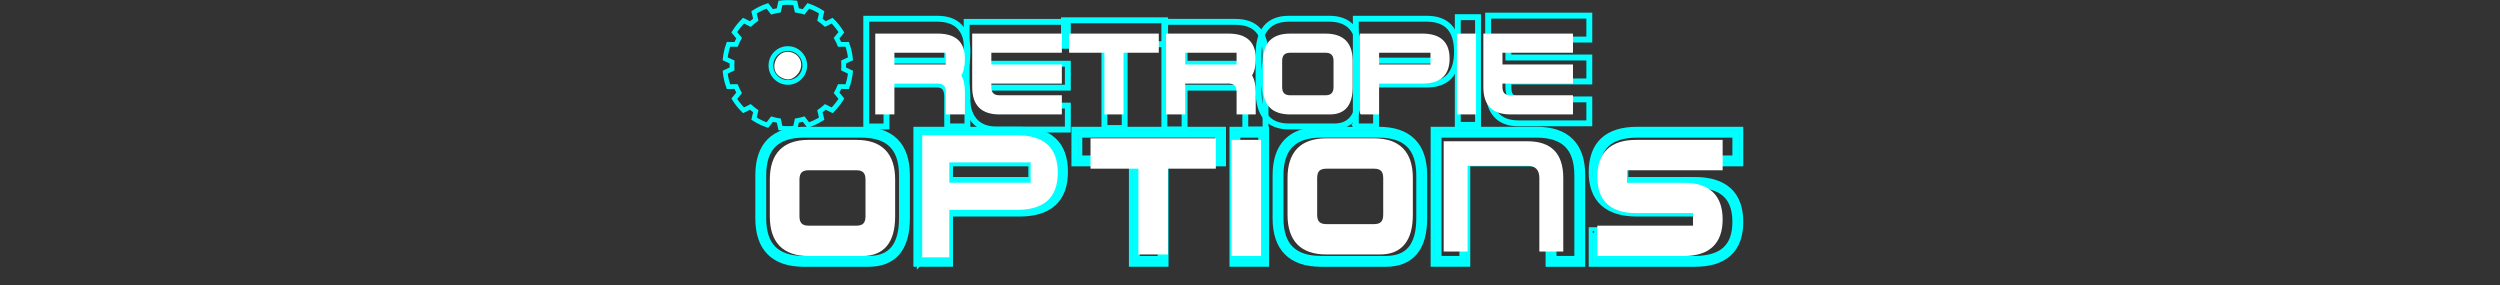 <?xml version="1.0" encoding="UTF-8" standalone="no"?>
<svg
   xmlns:dc="http://purl.org/dc/elements/1.1/"
   xmlns:cc="http://creativecommons.org/ns#"
   xmlns:rdf="http://www.w3.org/1999/02/22-rdf-syntax-ns#"
   xmlns:svg="http://www.w3.org/2000/svg"
   xmlns="http://www.w3.org/2000/svg"
   xmlns:sodipodi="http://sodipodi.sourceforge.net/DTD/sodipodi-0.dtd"
   xmlns:inkscape="http://www.inkscape.org/namespaces/inkscape"
   id="Calque_2"
   data-name="Calque 2"
   viewBox="0 0 1000 114"
   version="1.1"
   sodipodi:docname="logo.svg"
   inkscape:version="0.92.4 (5da689c313, 2019-01-14)">
  <rect x="0" y="0" width="1000" height="114" fill="#333333" stroke="none"/>
  <defs
     id="defs131" />
  <sodipodi:namedview
     pagecolor="#000000"
     bordercolor="#666666"
     borderopacity="1"
     objecttolerance="10"
     gridtolerance="10"
     guidetolerance="10"
     inkscape:pageopacity="0.40392157"
     inkscape:pageshadow="2"
     inkscape:window-width="1920"
     inkscape:window-height="1017"
     id="namedview129"
     showgrid="false"
     inkscape:zoom="1.6065466"
     inkscape:cx="339.30979"
     inkscape:cy="57"
     inkscape:window-x="-8"
     inkscape:window-y="-8"
     inkscape:window-maximized="1"
     inkscape:current-layer="Calque_2"
     inkscape:pagecheckerboard="true"
     inkscape:snap-global="false" />
  <title
     id="title2">logo</title>
  <path
     style="opacity:1;vector-effect:none;fill:#fffffe;fill-opacity:1;stroke:none;stroke-width:1.176;stroke-linecap:butt;stroke-linejoin:miter;stroke-miterlimit:4;stroke-dasharray:none;stroke-dashoffset:0;stroke-opacity:1"
     d=""
     id="path881"
     inkscape:connector-curvature="0" />
  <path
     style="opacity:1;vector-effect:none;fill:#fffffe;fill-opacity:1;stroke:none;stroke-width:1.176;stroke-linecap:butt;stroke-linejoin:miter;stroke-miterlimit:4;stroke-dasharray:none;stroke-dashoffset:0;stroke-opacity:1"
     d=""
     id="path885"
     inkscape:connector-curvature="0" />
  <path
     style="opacity:1;vector-effect:none;fill:#fffffe;fill-opacity:1;stroke:none;stroke-width:1.176;stroke-linecap:butt;stroke-linejoin:miter;stroke-miterlimit:4;stroke-dasharray:none;stroke-dashoffset:0;stroke-opacity:1"
     d=""
     id="path887"
     inkscape:connector-curvature="0" />
  <g
     id="g1123">
    <path
       d="m 354.599,33.823 v 16.756 h -8.094 V 7.494 h 28.33 c 8.095,0 12.142,4.373 12.142,13.116 0,4.15 -0.58,7.197 -1.742,9.14 1.161,2.268 1.742,5.219 1.742,8.855 v 11.967 h -8.095 V 38.607 c 0,-3.191 -1.35,-4.787 -4.047,-4.787 z m 0,-9.575 h 24.283 v -7.181 h -24.283 z"
       id="path8-2"
       inkscape:connector-curvature="0"
       style="fill:none;fill-opacity:1;stroke:#00ffff;stroke-width:2.36;stroke-miterlimit:4;stroke-dasharray:none;stroke-opacity:1" />
    <path
       d="m 427.137,51.822 h -28.329 c -8.095,0 -12.142,-4.788 -12.142,-14.361 V 8.74 h 40.471 v 9.573 h -32.375 v 7.181 h 32.375 v 9.573 h -32.375 v 2.394 c 0,3.194 1.349,4.785 4.047,4.785 h 28.329 z"
       id="path10-8"
       inkscape:connector-curvature="0"
       style="fill:none;fill-opacity:1;stroke:#00ffff;stroke-width:2.36;stroke-miterlimit:4;stroke-dasharray:none;stroke-opacity:1" />
    <g
       transform="matrix(0.686,0,0,0.685,294.401,19.828)"
       id="g68"
       style="fill:none;fill-opacity:1;stroke:#00ffff;stroke-width:2.336;stroke-miterlimit:4;stroke-dasharray:none;stroke-opacity:1">
      <g
         id="g30"
         style="fill:none;fill-opacity:1;stroke:#00ffff;stroke-width:2.336;stroke-miterlimit:4;stroke-dasharray:none;stroke-opacity:1">
        <path
           style="fill:none;fill-opacity:1;stroke:#00ffff;stroke-width:2.336;stroke-miterlimit:4;stroke-dasharray:none;stroke-opacity:1"
           inkscape:connector-curvature="0"
           id="path26"
           d="m 39.574,123.664 c -16.756,0 -25.135,-8.378 -25.135,-25.135 V 73.396 c 0,-16.756 8.378,-25.135 25.135,-25.135 h 33.513 c 16.756,0 25.135,8.378 25.135,25.135 V 98.53 c 0,16.757 -6.983,25.135 -20.946,25.135 H 39.574 Z m 0,-16.756 h 33.513 c 5.584,0 8.378,-2.793 8.378,-8.379 V 73.396 c 0,-5.585 -2.793,-8.378 -8.378,-8.378 H 39.574 c -5.586,0 -8.378,2.793 -8.378,8.378 V 98.53 c 0,5.585 2.792,8.378 8.378,8.378 z" />
        <path
           inkscape:connector-curvature="0"
           id="path28"
           d="M 77.275,125.663 H 39.574 v -1.999 -2.001 h 37.701 c 6.609,-0.024 11.115,-1.918 14.173,-5.564 v 0 c 3.064,-3.657 4.776,-9.451 4.774,-17.57 v 0 L 96.22,73.395 C 96.214,65.323 94.217,59.651 90.523,55.959 v 0 C 86.831,52.265 81.157,50.268 73.087,50.26 v 0 H 39.574 c -8.072,0.008 -13.744,2.005 -17.438,5.699 v 0 c -3.694,3.692 -5.691,9.364 -5.697,17.436 v 0 25.134 c 0.006,8.071 2.003,13.743 5.697,17.438 v 0 c 3.694,3.692 9.366,5.688 17.438,5.697 v 0 2.001 1.999 c -8.685,0.008 -15.58,-2.185 -20.265,-6.87 v 0 c -4.686,-4.686 -6.878,-11.578 -6.87,-20.265 v 0 -25.134 c -0.008,-8.685 2.185,-15.58 6.87,-20.265 v 0 c 4.685,-4.685 11.58,-6.876 20.265,-6.87 v 0 h 33.513 c 8.685,-0.006 15.58,2.185 20.265,6.87 v 0 c 4.685,4.685 6.876,11.58 6.87,20.265 v 0 25.134 c -0.004,8.637 -1.782,15.412 -5.701,20.133 v 0 c -3.902,4.705 -9.827,7.002 -17.128,7.002 v 0 c -0.039,-0.001 -0.079,-0.001 -0.118,-0.001 z M 73.087,108.908 H 39.574 v -2.001 -2.001 h 33.513 c 2.484,-0.006 3.969,-0.606 4.869,-1.509 v 0 c 0.9,-0.898 1.501,-2.383 1.509,-4.869 v 0 L 79.463,73.394 C 79.457,70.91 78.856,69.425 77.956,68.525 v 0 c -0.9,-0.902 -2.385,-1.501 -4.869,-1.509 v 0 H 39.574 c -2.486,0.008 -3.971,0.607 -4.871,1.509 v 0 c -0.9,0.9 -1.501,2.385 -1.507,4.869 v 0 25.134 c 0.006,2.486 0.607,3.971 1.507,4.869 v 0 c 0.9,0.902 2.385,1.503 4.871,1.511 v 0 1.999 1.999 c -3.102,0.008 -5.805,-0.787 -7.698,-2.679 v 0 c -1.893,-1.893 -2.688,-4.6 -2.68,-7.699 v 0 -25.133 c -0.008,-3.099 0.787,-5.804 2.68,-7.698 v 0 c 1.894,-1.892 4.597,-2.687 7.698,-2.68 v 0 h 33.513 c 3.1,-0.006 5.805,0.789 7.696,2.68 v 0 c 1.894,1.894 2.688,4.599 2.68,7.698 v 0 25.134 c 0.008,3.1 -0.787,5.807 -2.68,7.699 v 0 c -1.884,1.885 -4.575,2.681 -7.66,2.681 v 0 c -0.012,-0.001 -0.024,-0.001 -0.036,-0.001 z"
           style="fill:none;fill-opacity:1;stroke:#00ffff;stroke-width:2.336;stroke-miterlimit:4;stroke-dasharray:none;stroke-opacity:1" />
      </g>
      <g
         id="g36"
         style="fill:none;fill-opacity:1;stroke:#00ffff;stroke-width:2.336;stroke-miterlimit:4;stroke-dasharray:none;stroke-opacity:1">
        <path
           style="fill:none;fill-opacity:1;stroke:#00ffff;stroke-width:2.336;stroke-miterlimit:4;stroke-dasharray:none;stroke-opacity:1"
           inkscape:connector-curvature="0"
           id="path32"
           d="M 106.6,123.664 V 48.261 h 58.647 c 16.756,0 25.135,7.708 25.135,23.124 0,15.304 -8.378,22.956 -25.135,22.956 h -41.891 v 29.323 H 106.6 Z M 173.625,77.585 V 65.017 h -50.269 v 12.567 h 50.269 z" />
        <path
           inkscape:connector-curvature="0"
           id="path34"
           d="m 106.599,125.662 v -1.998 h 2.001 -2.001 v 1.998 h -2.001 V 46.26 h 60.65 c 8.66,-0.002 15.499,1.988 20.205,6.31 v 0 c 4.71,4.324 6.942,10.771 6.93,18.815 v 0 c 0.015,7.987 -2.224,14.398 -6.936,18.692 v 0 c -4.706,4.289 -11.539,6.264 -20.198,6.264 v 0 l -39.892,-0.003 v 29.323 h -18.758 z m 2.001,-3.999 12.755,-0.002 V 92.34 h 43.893 c 8.096,-0.002 13.831,-1.853 17.501,-5.216 v 0 c 3.667,-3.357 5.617,-8.425 5.631,-15.738 v 0 c -0.013,-7.376 -1.968,-12.489 -5.637,-15.873 v 0 c -3.673,-3.388 -9.401,-5.251 -17.496,-5.253 v 0 H 108.6 Z M 121.356,79.585 V 63.017 h 54.267 v 14.568 2 z m 52.269,-2 v -2.001 z m -48.271,-2.001 h 46.271 l -0.002,-8.567 h -46.27 v 8.567 z"
           style="fill:none;fill-opacity:1;stroke:#00ffff;stroke-width:2.336;stroke-miterlimit:4;stroke-dasharray:none;stroke-opacity:1" />
      </g>
      <g
         id="g42"
         style="fill:none;fill-opacity:1;stroke:#00ffff;stroke-width:2.336;stroke-miterlimit:4;stroke-dasharray:none;stroke-opacity:1">
        <path
           style="fill:none;fill-opacity:1;stroke:#00ffff;stroke-width:2.336;stroke-miterlimit:4;stroke-dasharray:none;stroke-opacity:1"
           inkscape:connector-curvature="0"
           id="path38"
           d="m 198.76,48.261 h 83.782 v 16.756 h -33.513 v 58.647 H 232.273 V 65.017 H 198.76 Z" />
        <path
           inkscape:connector-curvature="0"
           id="path40"
           d="M 230.272,125.662 V 67.016 H 196.759 V 48.261 46.26 h 87.782 v 20.756 h -33.513 v 58.646 H 230.272 Z M 200.759,63.017 h 33.513 v 58.645 h 12.757 V 63.017 l 33.513,-0.002 V 50.26 H 200.76 v 12.757 z"
           style="fill:none;fill-opacity:1;stroke:#00ffff;stroke-width:2.336;stroke-miterlimit:4;stroke-dasharray:none;stroke-opacity:1" />
      </g>
      <g
         id="g48"
         style="fill:none;fill-opacity:1;stroke:#00ffff;stroke-width:2.336;stroke-miterlimit:4;stroke-dasharray:none;stroke-opacity:1">
        <path
           style="fill:none;fill-opacity:1;stroke:#00ffff;stroke-width:2.336;stroke-miterlimit:4;stroke-dasharray:none;stroke-opacity:1"
           inkscape:connector-curvature="0"
           id="path44"
           d="M 290.92,123.664 V 48.261 h 16.756 v 75.403 H 290.92 Z" />
        <path
           inkscape:connector-curvature="0"
           id="path46"
           d="m 290.92,125.662 v -1.998 h 2 -2 v 1.998 h -2.001 V 46.26 h 20.756 v 79.402 z m 2,-3.999 12.755,-0.002 V 50.26 H 292.92 Z"
           style="fill:none;fill-opacity:1;stroke:#00ffff;stroke-width:2.336;stroke-miterlimit:4;stroke-dasharray:none;stroke-opacity:1" />
      </g>
      <g
         id="g54"
         style="fill:none;fill-opacity:1;stroke:#00ffff;stroke-width:2.336;stroke-miterlimit:4;stroke-dasharray:none;stroke-opacity:1">
        <path
           style="fill:none;fill-opacity:1;stroke:#00ffff;stroke-width:2.336;stroke-miterlimit:4;stroke-dasharray:none;stroke-opacity:1"
           inkscape:connector-curvature="0"
           id="path50"
           d="m 341.189,123.664 c -16.757,0 -25.135,-8.378 -25.135,-25.135 V 73.396 c 0,-16.756 8.378,-25.135 25.135,-25.135 h 33.513 c 16.757,0 25.135,8.378 25.135,25.135 V 98.53 c 0,16.757 -6.982,25.135 -20.945,25.135 h -37.703 z m 0,-16.756 h 33.513 c 5.585,0 8.378,-2.793 8.378,-8.379 V 73.396 c 0,-5.585 -2.793,-8.378 -8.378,-8.378 h -33.513 c -5.586,0 -8.378,2.793 -8.378,8.378 V 98.53 c 0.001,5.585 2.793,8.378 8.378,8.378 z" />
        <path
           inkscape:connector-curvature="0"
           id="path52"
           d="M 378.891,125.663 H 341.19 v -2 -2 h 37.701 c 6.608,-0.023 11.113,-1.918 14.173,-5.563 v 0 c 3.063,-3.658 4.776,-9.451 4.772,-17.57 v 0 -25.134 c -0.009,-8.072 -2.004,-13.745 -5.697,-17.437 v 0 c -3.693,-3.695 -9.366,-5.691 -17.437,-5.697 v 0 H 341.19 c -8.072,0.006 -13.745,2.002 -17.438,5.697 v 0 c -3.693,3.691 -5.689,9.364 -5.697,17.437 v 0 25.134 c 0.008,8.069 2.004,13.744 5.697,17.436 v 0 c 3.693,3.693 9.366,5.691 17.438,5.698 v 0 2 2 c -8.687,0.008 -15.582,-2.185 -20.267,-6.87 v 0 c -4.685,-4.685 -6.875,-11.579 -6.869,-20.264 v 0 -25.134 c -0.006,-8.685 2.184,-15.58 6.869,-20.267 v 0 c 4.685,-4.683 11.58,-6.875 20.267,-6.869 v 0 h 33.512 c 8.685,-0.006 15.579,2.186 20.265,6.869 v 0 c 4.685,4.687 6.877,11.582 6.869,20.267 v 0 25.134 c -0.004,8.637 -1.783,15.411 -5.7,20.129 v 0 c -3.902,4.708 -9.827,7.005 -17.128,7.005 v 0 c -0.038,-0.001 -0.078,-0.001 -0.117,-0.001 z m -4.189,-16.756 H 341.19 v -2 -2 h 33.512 c 2.484,-0.008 3.969,-0.608 4.867,-1.509 v 0 c 0.902,-0.9 1.503,-2.385 1.51,-4.869 v 0 -25.133 c -0.007,-2.484 -0.607,-3.969 -1.51,-4.87 v 0 c -0.898,-0.903 -2.383,-1.503 -4.867,-1.509 v 0 H 341.19 c -2.486,0.006 -3.971,0.606 -4.87,1.509 v 0 c -0.902,0.898 -1.503,2.385 -1.509,4.87 v 0 25.134 c 0.006,2.484 0.607,3.969 1.509,4.869 v 0 c 0.899,0.9 2.383,1.501 4.87,1.509 v 0 2 2 c -3.102,0.007 -5.805,-0.789 -7.7,-2.681 v 0 c -1.89,-1.893 -2.687,-4.599 -2.679,-7.697 v 0 -25.134 c -0.008,-3.1 0.789,-5.805 2.679,-7.698 v 0 c 1.895,-1.892 4.598,-2.689 7.7,-2.681 v 0 h 33.512 c 3.1,-0.008 5.803,0.789 7.697,2.681 v 0 c 1.891,1.893 2.688,4.598 2.679,7.698 v 0 25.134 c 0.009,3.099 -0.788,5.805 -2.679,7.697 v 0 c -1.887,1.885 -4.577,2.681 -7.661,2.681 v 0 c -0.011,-0.001 -0.024,-0.001 -0.036,-0.001 z"
           style="fill:none;fill-opacity:1;stroke:#00ffff;stroke-width:2.336;stroke-miterlimit:4;stroke-dasharray:none;stroke-opacity:1" />
      </g>
      <g
         id="g60"
         style="fill:none;fill-opacity:1;stroke:#00ffff;stroke-width:2.336;stroke-miterlimit:4;stroke-dasharray:none;stroke-opacity:1">
        <path
           style="fill:none;fill-opacity:1;stroke:#00ffff;stroke-width:2.336;stroke-miterlimit:4;stroke-dasharray:none;stroke-opacity:1"
           inkscape:connector-curvature="0"
           id="path56"
           d="M 408.215,123.664 V 48.261 h 58.647 c 16.757,0 25.135,8.378 25.135,25.135 v 50.269 H 475.24 V 73.396 c 0,-5.585 -2.793,-8.378 -8.378,-8.378 h -41.891 v 58.647 h -16.756 z" />
        <path
           inkscape:connector-curvature="0"
           id="path58"
           d="M 473.239,125.664 V 73.395 c -0.007,-2.485 -0.607,-3.969 -1.51,-4.869 v 0 c -0.898,-0.902 -2.385,-1.503 -4.867,-1.509 v 0 h -39.891 v 58.647 h -18.758 v -2.001 h 2 -2 v 2.001 h -2.001 V 46.26 h 60.649 c 8.686,-0.006 15.579,2.186 20.265,6.871 v 0 c 4.684,4.686 6.877,11.579 6.869,20.265 v 0 52.269 h -20.756 z m 1.321,-59.966 c 1.891,1.892 2.687,4.597 2.68,7.697 v 0 48.267 h 12.756 V 73.395 c -0.007,-8.07 -2.004,-13.743 -5.696,-17.436 v 0 c -3.693,-3.695 -9.366,-5.692 -17.437,-5.699 v 0 h -56.648 v 71.402 h 12.757 V 63.016 h 43.892 c 0.013,0 0.024,0 0.036,0 v 0 c 3.081,0 5.773,0.797 7.66,2.682 z"
           style="fill:none;fill-opacity:1;stroke:#00ffff;stroke-width:2.336;stroke-miterlimit:4;stroke-dasharray:none;stroke-opacity:1" />
      </g>
      <g
         id="g66"
         style="fill:none;fill-opacity:1;stroke:#00ffff;stroke-width:2.336;stroke-miterlimit:4;stroke-dasharray:none;stroke-opacity:1">
        <path
           style="fill:none;fill-opacity:1;stroke:#00ffff;stroke-width:2.336;stroke-miterlimit:4;stroke-dasharray:none;stroke-opacity:1"
           inkscape:connector-curvature="0"
           id="path62"
           d="M 500.375,106.908 H 567.4 V 94.341 h -41.89 c -16.757,0 -25.135,-7.568 -25.135,-22.705 0,-15.583 8.378,-23.375 25.135,-23.375 h 58.647 v 16.756 h -67.025 v 12.567 h 41.891 c 16.757,0 25.135,7.68 25.135,23.04 0,15.361 -8.378,23.04 -25.135,23.04 h -58.647 v -16.756 z" />
        <path
           inkscape:connector-curvature="0"
           id="path64"
           d="m 559.021,125.663 h -60.648 v -18.755 -2.002 h 67.025 V 96.34 H 525.51 c -8.657,0 -15.483,-1.949 -20.192,-6.192 v 0 c -4.714,-4.248 -6.96,-10.602 -6.944,-18.512 v 0 c -0.013,-8.124 2.216,-14.626 6.923,-18.997 v 0 C 510,48.272 516.845,46.258 525.511,46.26 v 0 h 60.646 V 67.017 H 519.13 v 8.566 h 39.892 c 8.661,0 15.498,1.983 20.203,6.286 v 0 c 4.711,4.31 6.946,10.739 6.932,18.755 v 0 c 0.015,8.016 -2.221,14.445 -6.932,18.753 v 0 c -4.703,4.303 -11.534,6.286 -20.189,6.286 v 0 c -0.005,0 -0.011,0 -0.015,0 z m -56.646,-4 h 56.646 c 8.096,-0.002 13.827,-1.858 17.5,-5.234 v 0 c 3.668,-3.37 5.621,-8.46 5.634,-15.805 v 0 c -0.013,-7.345 -1.966,-12.435 -5.634,-15.806 v 0 c -3.673,-3.374 -9.404,-5.232 -17.5,-5.234 v 0 h -43.89 V 63.017 h 67.023 V 50.26 H 525.51 c -8.094,0.002 -13.815,1.881 -17.489,5.308 v 0 c -3.673,3.423 -5.633,8.606 -5.646,16.067 v 0 c 0.015,7.228 1.96,12.225 5.624,15.544 v 0 c 3.668,3.325 9.41,5.16 17.511,5.16 v 0 h 43.89 v 16.568 h -67.024 v 12.756 z"
           style="fill:none;fill-opacity:1;stroke:#00ffff;stroke-width:2.336;stroke-miterlimit:4;stroke-dasharray:none;stroke-opacity:1" />
      </g>
    </g>
    <g
       id="g6"
       transform="translate(234.924,9.956)"
       style="stroke:#00ffff;stroke-width:1.89;stroke-miterlimit:4;stroke-dasharray:none;stroke-opacity:1;fill:none;fill-opacity:1">
      <path
         style="fill:none;stroke:#00ffff;stroke-width:1.89;stroke-miterlimit:4;stroke-dasharray:none;stroke-opacity:1;fill-opacity:1"
         inkscape:connector-curvature="0"
         id="path4"
         d="m 102.568,16.236 c 0,-0.467 -0.019,-0.929 -0.047,-1.388 l 2.758,-1.292 c -0.212,-2.007 -0.662,-3.942 -1.317,-5.78 l -3.043,0.033 C 100.567,6.946 100.164,6.111 99.711,5.306 l 1.921,-2.358 C 100.582,1.26 99.34,-0.296 97.933,-1.687 L 95.21,-0.341 C 94.524,-0.962 93.796,-1.537 93.037,-2.07 l 0.708,-2.958 c -1.659,-1.058 -3.449,-1.926 -5.342,-2.577 l -1.871,2.397 C 85.65,-5.467 84.746,-5.675 83.823,-5.825 l -0.645,-2.969 c -0.973,-0.114 -1.961,-0.179 -2.965,-0.179 -1.004,0 -1.993,0.065 -2.966,0.18 l -0.645,2.969 c -0.924,0.15 -1.828,0.358 -2.71,0.618 l -1.871,-2.398 c -1.892,0.65 -3.682,1.519 -5.34,2.576 l 0.708,2.958 c -0.76,0.533 -1.487,1.108 -2.174,1.729 l -2.724,-1.348 c -1.407,1.391 -2.649,2.947 -3.699,4.635 l 1.922,2.358 c -0.452,0.805 -0.856,1.64 -1.208,2.503 L 56.463,7.774 c -0.655,1.838 -1.104,3.774 -1.316,5.781 l 2.758,1.292 c -0.028,0.459 -0.047,0.921 -0.047,1.387 0,0.466 0.019,0.928 0.047,1.387 l -2.758,1.292 c 0.212,2.007 0.662,3.943 1.316,5.781 l 3.044,-0.032 c 0.351,0.862 0.755,1.697 1.207,2.502 l -1.922,2.358 c 1.05,1.688 2.292,3.245 3.699,4.636 l 2.725,-1.348 c 0.686,0.621 1.414,1.196 2.173,1.729 l -0.708,2.958 c 1.659,1.058 3.449,1.926 5.341,2.576 l 1.87,-2.397 c 0.882,0.26 1.786,0.468 2.709,0.618 l 0.645,2.968 c 0.974,0.114 1.962,0.18 2.966,0.18 1.004,0 1.992,-0.065 2.965,-0.179 l 0.645,-2.968 c 0.923,-0.15 1.827,-0.358 2.709,-0.618 l 1.871,2.397 c 1.893,-0.65 3.683,-1.519 5.342,-2.577 l -0.708,-2.958 c 0.759,-0.533 1.487,-1.108 2.173,-1.729 l 2.724,1.348 c 1.407,-1.391 2.649,-2.947 3.699,-4.635 l -1.921,-2.357 c 0.452,-0.805 0.856,-1.641 1.208,-2.503 l 3.043,0.032 c 0.655,-1.838 1.104,-3.773 1.317,-5.78 l -2.758,-1.292 c 0.028,-0.459 0.047,-0.921 0.047,-1.387 z m -22.354,6.778 c -3.743,0 -6.778,-3.034 -6.778,-6.778 0,-3.743 3.035,-6.777 6.778,-6.777 3.743,0 6.777,3.034 6.777,6.777 0,3.744 -3.034,6.778 -6.777,6.778 z" />
    </g>
    <path
       d="m 425.582,8.116 h 40.471 v 9.573 h -16.188 v 33.511 h -8.095 V 17.689 h -16.188 z"
       id="path12-4"
       inkscape:connector-curvature="0"
       style="fill:none;fill-opacity:1;stroke:#00ffff;stroke-width:2.36;stroke-miterlimit:4;stroke-dasharray:none;stroke-opacity:1" />
    <path
       d="m 357.456,33.13 v 12.339 h -7.05 v -31.728 h 24.676 c 7.051,0 10.576,3.22 10.576,9.659 0,3.056 -0.505,5.3 -1.517,6.731 1.011,1.67 1.517,3.843 1.517,6.521 v 8.813 h -7.051 v -8.812 c 0,-2.35 -1.176,-3.525 -3.525,-3.525 z m 0,-7.051 h 21.151 v -5.288 h -21.151 z"
       id="path8"
       inkscape:connector-curvature="0"
       style="fill:#ffffff;fill-opacity:1;stroke:#ffffff;stroke-width:0.6;stroke-miterlimit:4;stroke-dasharray:none;stroke-opacity:1" />
    <path
       d="M 473.836,35.067 V 51.823 H 465.742 V 8.738 h 28.33 c 8.095,0 12.142,4.373 12.142,13.116 0,4.15 -0.58,7.197 -1.74,9.14 1.16,2.268 1.74,5.219 1.74,8.855 v 11.967 h -8.094 V 39.851 c 0,-3.191 -1.35,-4.787 -4.047,-4.787 z m 0,-9.575 h 24.283 v -7.181 h -24.283 z"
       id="path14-3"
       inkscape:connector-curvature="0"
       style="fill:none;fill-opacity:1;stroke:#00ffff;stroke-width:2.36;stroke-miterlimit:4;stroke-dasharray:none;stroke-opacity:1" />
    <path
       d="m 424.434,45.468 h -24.675 c -7.051,0 -10.576,-3.526 -10.576,-10.576 v -21.15 h 35.251 v 7.05 h -28.2 v 5.288 h 28.2 v 7.05 h -28.2 v 1.763 c 0,2.352 1.175,3.524 3.525,3.524 h 24.675 z"
       id="path10"
       inkscape:connector-curvature="0"
       style="fill:#ffffff;fill-opacity:1;stroke:#ffffff;stroke-width:0.6;stroke-miterlimit:4;stroke-dasharray:none;stroke-opacity:1" />
    <path
       d="m 515.556,50.577 c -8.094,0 -12.142,-4.788 -12.142,-14.361 V 21.855 c 0,-9.575 4.047,-14.359 12.142,-14.359 h 16.188 c 8.094,0 12.142,4.784 12.142,14.359 v 14.36 c 0,9.573 -3.373,14.361 -10.118,14.361 z m 0,-9.575 h 16.188 c 2.698,0 4.047,-1.594 4.047,-4.785 V 21.856 c 0,-3.192 -1.349,-4.785 -4.047,-4.785 h -16.188 c -2.699,0 -4.047,1.596 -4.047,4.785 v 14.36 c 0,3.191 1.348,4.785 4.047,4.785 z"
       id="path16-7"
       inkscape:connector-curvature="0"
       style="fill:none;fill-opacity:1;stroke:#00ffff;stroke-width:2.36;stroke-miterlimit:4;stroke-dasharray:none;stroke-opacity:1" />
    <path
       d="m 427.959,13.741 h 35.251 v 7.05 h -14.1 v 24.678 h -7.051 v -24.678 h -14.1 z"
       id="path12"
       inkscape:connector-curvature="0"
       style="fill:#ffffff;fill-opacity:1;stroke:#ffffff;stroke-width:0.6;stroke-miterlimit:4;stroke-dasharray:none;stroke-opacity:1" />
    <path
       d="M 542.331,50.577 V 7.492 h 28.33 c 8.095,0 12.141,4.402 12.141,13.211 0,8.742 -4.046,13.115 -12.141,13.115 H 550.424 V 50.574 h -8.094 z m 32.377,-26.329 V 17.067 H 550.424 v 7.181 z"
       id="path18-4"
       inkscape:connector-curvature="0"
       style="fill:none;fill-opacity:1;stroke:#00ffff;stroke-width:2.36;stroke-miterlimit:4;stroke-dasharray:none;stroke-opacity:1" />
    <path
       d="m 473.785,33.13 v 12.339 h -7.05 v -31.728 h 24.676 c 7.051,0 10.576,3.22 10.576,9.659 0,3.056 -0.505,5.3 -1.516,6.731 1.01,1.67 1.516,3.843 1.516,6.521 v 8.813 h -7.05 v -8.812 c 0,-2.35 -1.176,-3.525 -3.525,-3.525 z m 0,-7.051 h 21.151 v -5.288 h -21.151 z"
       id="path14"
       inkscape:connector-curvature="0"
       style="fill:#ffffff;fill-opacity:1;stroke:#ffffff;stroke-width:0.6;stroke-miterlimit:4;stroke-dasharray:none;stroke-opacity:1" />
    <path
       d="M 583.113,49.954 V 6.87 h 8.096 V 49.954 Z"
       id="path20-4"
       inkscape:connector-curvature="0"
       style="fill:none;fill-opacity:1;stroke:#00ffff;stroke-width:2.36;stroke-miterlimit:4;stroke-dasharray:none;stroke-opacity:1" />
    <path
       d="m 516.088,45.468 c -7.05,0 -10.576,-3.526 -10.576,-10.576 v -10.575 c 0,-7.051 3.525,-10.574 10.576,-10.574 h 14.1 c 7.05,0 10.576,3.523 10.576,10.574 v 10.575 c 0,7.05 -2.938,10.576 -8.813,10.576 z m 0,-7.051 h 14.1 c 2.35,0 3.525,-1.174 3.525,-3.524 v -10.575 c 0,-2.351 -1.175,-3.524 -3.525,-3.524 h -14.1 c -2.351,0 -3.525,1.175 -3.525,3.524 v 10.575 c 0,2.35 1.174,3.524 3.525,3.524 z"
       id="path16"
       inkscape:connector-curvature="0"
       style="fill:#ffffff;fill-opacity:1;stroke:#ffffff;stroke-width:0.6;stroke-miterlimit:4;stroke-dasharray:none;stroke-opacity:1" />
    <path
       d="m 635.726,49.332 h -28.33 c -8.094,0 -12.142,-4.788 -12.142,-14.361 V 6.25 h 40.472 v 9.573 h -32.378 v 7.181 h 32.378 v 9.573 h -32.378 v 2.394 c 0,3.194 1.352,4.785 4.048,4.785 h 28.33 z"
       id="path22-9"
       inkscape:connector-curvature="0"
       style="fill:none;fill-opacity:1;stroke:#00ffff;stroke-width:2.36;stroke-miterlimit:4;stroke-dasharray:none;stroke-opacity:1" />
    <path
       d="m 544.289,45.468 v -31.728 h 24.676 c 7.051,0 10.575,3.242 10.575,9.729 0,6.438 -3.524,9.658 -10.575,9.658 h -17.626 v 12.339 h -7.05 z m 28.201,-19.389 v -5.288 h -21.151 v 5.288 z"
       id="path18"
       inkscape:connector-curvature="0"
       style="fill:#ffffff;fill-opacity:1;stroke:#ffffff;stroke-width:0.6;stroke-miterlimit:4;stroke-dasharray:none;stroke-opacity:1" />
    <path
       d="m 583.065,45.468 v -31.728 h 7.052 v 31.728 z"
       id="path20"
       inkscape:connector-curvature="0"
       style="fill:#ffffff;fill-opacity:1;stroke:#ffffff;stroke-width:0.6;stroke-miterlimit:4;stroke-dasharray:none;stroke-opacity:1" />
    <path
       d="m 628.892,45.468 h -24.676 c -7.05,0 -10.576,-3.526 -10.576,-10.576 v -21.15 h 35.252 v 7.05 h -28.202 v 5.288 h 28.202 v 7.05 h -28.202 v 1.763 c 0,2.352 1.178,3.524 3.526,3.524 h 24.676 z"
       id="path22"
       inkscape:connector-curvature="0"
       style="fill:#ffffff;fill-opacity:1;stroke:#ffffff;stroke-width:0.6;stroke-miterlimit:4;stroke-dasharray:none;stroke-opacity:1" />
    <path
       inkscape:connector-curvature="0"
       id="path877"
       d="m 312.33,30.909 c -5.28,-2.869 -1.813,-11.498 4.031,-10.031 4.278,1.074 5.523,5.963 2.331,9.155 -1.994,1.994 -3.837,2.247 -6.362,0.876 z"
       style="opacity:1;vector-effect:none;fill:#fffffe;fill-opacity:1;stroke:none;stroke-width:1.176;stroke-linecap:butt;stroke-linejoin:miter;stroke-miterlimit:4;stroke-dasharray:none;stroke-dashoffset:0;stroke-opacity:1" />
    <path
       inkscape:connector-curvature="0"
       id="path879"
       d="m 311.458,29.703 c -1.748,-1.748 -1.919,-3.38 -0.617,-5.897 1.472,-2.846 5.57,-3.523 7.804,-1.289 2.939,2.939 0.464,8.714 -3.735,8.714 -1.213,0 -2.489,-0.565 -3.452,-1.528 z"
       style="opacity:1;vector-effect:none;fill:#fffffe;fill-opacity:1;stroke:none;stroke-width:1.176;stroke-linecap:butt;stroke-linejoin:miter;stroke-miterlimit:4;stroke-dasharray:none;stroke-dashoffset:0;stroke-opacity:1" />
    <path
       inkscape:connector-curvature="0"
       id="path883"
       d="m 311.458,29.703 c -1.748,-1.748 -1.919,-3.38 -0.617,-5.897 1.472,-2.846 5.57,-3.523 7.804,-1.289 2.939,2.939 0.464,8.714 -3.735,8.714 -1.213,0 -2.489,-0.565 -3.452,-1.528 z"
       style="opacity:1;vector-effect:none;fill:#fffffe;fill-opacity:1;stroke:none;stroke-width:1.176;stroke-linecap:butt;stroke-linejoin:miter;stroke-miterlimit:4;stroke-dasharray:none;stroke-dashoffset:0;stroke-opacity:1" />
    <g
       transform="matrix(0.571,0,0,0.585,300.83,28.895)"
       style="fill:#ffffff;fill-opacity:1;stroke:none;stroke-width:2.92;stroke-miterlimit:4;stroke-dasharray:none;stroke-opacity:1"
       id="g30-2">
      <path
         d="m 39.574,123.664 c -16.756,0 -25.135,-8.378 -25.135,-25.135 V 73.396 c 0,-16.756 8.378,-25.135 25.135,-25.135 h 33.513 c 16.756,0 25.135,8.378 25.135,25.135 V 98.53 c 0,16.757 -6.983,25.135 -20.946,25.135 H 39.574 Z m 0,-16.756 h 33.513 c 5.584,0 8.378,-2.793 8.378,-8.379 V 73.396 c 0,-5.585 -2.793,-8.378 -8.378,-8.378 H 39.574 c -5.586,0 -8.378,2.793 -8.378,8.378 V 98.53 c 0,5.585 2.792,8.378 8.378,8.378 z"
         id="path26-4"
         inkscape:connector-curvature="0"
         style="fill:#ffffff;fill-opacity:1;stroke:none;stroke-width:2.92;stroke-miterlimit:4;stroke-dasharray:none;stroke-opacity:1" />
      <path
         style="fill:#ffffff;fill-opacity:1;stroke:none;stroke-width:2.92;stroke-miterlimit:4;stroke-dasharray:none;stroke-opacity:1"
         d="M 77.275,125.663 H 39.574 v -1.999 -2.001 h 37.701 c 6.609,-0.024 11.115,-1.918 14.173,-5.564 v 0 c 3.064,-3.657 4.776,-9.451 4.774,-17.57 v 0 L 96.22,73.395 C 96.214,65.323 94.217,59.651 90.523,55.959 v 0 C 86.831,52.265 81.157,50.268 73.087,50.26 v 0 H 39.574 c -8.072,0.008 -13.744,2.005 -17.438,5.699 v 0 c -3.694,3.692 -5.691,9.364 -5.697,17.436 v 0 25.134 c 0.006,8.071 2.003,13.743 5.697,17.438 v 0 c 3.694,3.692 9.366,5.688 17.438,5.697 v 0 2.001 1.999 c -8.685,0.008 -15.58,-2.185 -20.265,-6.87 v 0 c -4.686,-4.686 -6.878,-11.578 -6.87,-20.265 v 0 -25.134 c -0.008,-8.685 2.185,-15.58 6.87,-20.265 v 0 c 4.685,-4.685 11.58,-6.876 20.265,-6.87 v 0 h 33.513 c 8.685,-0.006 15.58,2.185 20.265,6.87 v 0 c 4.685,4.685 6.876,11.58 6.87,20.265 v 0 25.134 c -0.004,8.637 -1.782,15.412 -5.701,20.133 v 0 c -3.902,4.705 -9.827,7.002 -17.128,7.002 v 0 c -0.039,-0.001 -0.079,-0.001 -0.118,-0.001 z M 73.087,108.908 H 39.574 v -2.001 -2.001 h 33.513 c 2.484,-0.006 3.969,-0.606 4.869,-1.509 v 0 c 0.9,-0.898 1.501,-2.383 1.509,-4.869 v 0 L 79.463,73.394 C 79.457,70.91 78.856,69.425 77.956,68.525 v 0 c -0.9,-0.902 -2.385,-1.501 -4.869,-1.509 v 0 H 39.574 c -2.486,0.008 -3.971,0.607 -4.871,1.509 v 0 c -0.9,0.9 -1.501,2.385 -1.507,4.869 v 0 25.134 c 0.006,2.486 0.607,3.971 1.507,4.869 v 0 c 0.9,0.902 2.385,1.503 4.871,1.511 v 0 1.999 1.999 c -3.102,0.008 -5.805,-0.787 -7.698,-2.679 v 0 c -1.893,-1.893 -2.688,-4.6 -2.68,-7.699 v 0 -25.133 c -0.008,-3.099 0.787,-5.804 2.68,-7.698 v 0 c 1.894,-1.892 4.597,-2.687 7.698,-2.68 v 0 h 33.513 c 3.1,-0.006 5.805,0.789 7.696,2.68 v 0 c 1.894,1.894 2.688,4.599 2.68,7.698 v 0 25.134 c 0.008,3.1 -0.787,5.807 -2.68,7.699 v 0 c -1.884,1.885 -4.575,2.681 -7.66,2.681 v 0 c -0.012,-0.001 -0.024,-0.001 -0.036,-0.001 z"
         id="path28-1"
         inkscape:connector-curvature="0" />
    </g>
    <path
       style="fill:#ffffff;fill-opacity:1;stroke:none;stroke-width:1.89;stroke-miterlimit:4;stroke-dasharray:none;stroke-opacity:1"
       inkscape:connector-curvature="0"
       id="path32-5"
       d="M 368.882,102.922 V 54.118 h 37.959 c 10.845,0 16.269,4.989 16.269,14.967 0,9.905 -5.423,14.858 -16.269,14.858 h -27.114 v 18.979 h -10.845 z m 43.382,-29.824 v -8.135 h -32.536 v 8.134 h 32.536 z" />
    <g
       transform="matrix(0.571,0,0,0.585,323.861,28.272)"
       style="fill:#ffffff;fill-opacity:1;stroke:none;stroke-width:2.92;stroke-miterlimit:4;stroke-dasharray:none;stroke-opacity:1"
       id="g42-3">
      <path
         d="m 198.76,48.261 h 83.782 v 16.756 h -33.513 v 58.647 H 232.273 V 65.017 H 198.76 Z"
         id="path38-4"
         inkscape:connector-curvature="0"
         style="fill:#ffffff;fill-opacity:1;stroke:none;stroke-width:2.92;stroke-miterlimit:4;stroke-dasharray:none;stroke-opacity:1" />
      <path
         style="fill:#ffffff;fill-opacity:1;stroke:none;stroke-width:2.92;stroke-miterlimit:4;stroke-dasharray:none;stroke-opacity:1"
         d="M 230.272,125.662 V 67.016 H 196.759 V 48.261 46.26 h 87.782 v 20.756 h -33.513 v 58.646 H 230.272 Z M 200.759,63.017 h 33.513 v 58.645 h 12.757 V 63.017 l 33.513,-0.002 V 50.26 H 200.76 v 12.757 z"
         id="path40-4"
         inkscape:connector-curvature="0" />
    </g>
    <g
       transform="matrix(0.571,0,0,0.585,327.596,28.895)"
       style="fill:#ffffff;fill-opacity:1;stroke:none;stroke-width:2.92;stroke-miterlimit:4;stroke-dasharray:none;stroke-opacity:1"
       id="g48-5">
      <path
         d="M 290.92,123.664 V 48.261 h 16.756 v 75.403 H 290.92 Z"
         id="path44-5"
         inkscape:connector-curvature="0"
         style="fill:#ffffff;fill-opacity:1;stroke:none;stroke-width:2.92;stroke-miterlimit:4;stroke-dasharray:none;stroke-opacity:1" />
      <path
         style="fill:#ffffff;fill-opacity:1;stroke:none;stroke-width:2.92;stroke-miterlimit:4;stroke-dasharray:none;stroke-opacity:1"
         d="m 290.92,125.662 v -1.998 h 2 -2 v 1.998 h -2.001 V 46.26 h 20.756 v 79.402 z m 2,-3.999 12.755,-0.002 V 50.26 H 292.92 Z"
         id="path46-0"
         inkscape:connector-curvature="0" />
    </g>
    <g
       transform="matrix(0.571,0,0,0.585,335.688,28.272)"
       style="fill:#ffffff;fill-opacity:1;stroke:none;stroke-width:2.92;stroke-miterlimit:4;stroke-dasharray:none;stroke-opacity:1"
       id="g54-0">
      <path
         d="m 341.189,123.664 c -16.757,0 -25.135,-8.378 -25.135,-25.135 V 73.396 c 0,-16.756 8.378,-25.135 25.135,-25.135 h 33.513 c 16.757,0 25.135,8.378 25.135,25.135 V 98.53 c 0,16.757 -6.982,25.135 -20.945,25.135 h -37.703 z m 0,-16.756 h 33.513 c 5.585,0 8.378,-2.793 8.378,-8.379 V 73.396 c 0,-5.585 -2.793,-8.378 -8.378,-8.378 h -33.513 c -5.586,0 -8.378,2.793 -8.378,8.378 V 98.53 c 0.001,5.585 2.793,8.378 8.378,8.378 z"
         id="path50-4"
         inkscape:connector-curvature="0"
         style="fill:#ffffff;fill-opacity:1;stroke:none;stroke-width:2.92;stroke-miterlimit:4;stroke-dasharray:none;stroke-opacity:1" />
      <path
         style="fill:#ffffff;fill-opacity:1;stroke:none;stroke-width:2.92;stroke-miterlimit:4;stroke-dasharray:none;stroke-opacity:1"
         d="M 378.891,125.663 H 341.19 v -2 -2 h 37.701 c 6.608,-0.023 11.113,-1.918 14.173,-5.563 v 0 c 3.063,-3.658 4.776,-9.451 4.772,-17.57 v 0 -25.134 c -0.009,-8.072 -2.004,-13.745 -5.697,-17.437 v 0 c -3.693,-3.695 -9.366,-5.691 -17.437,-5.697 v 0 H 341.19 c -8.072,0.006 -13.745,2.002 -17.438,5.697 v 0 c -3.693,3.691 -5.689,9.364 -5.697,17.437 v 0 25.134 c 0.008,8.069 2.004,13.744 5.697,17.436 v 0 c 3.693,3.693 9.366,5.691 17.438,5.698 v 0 2 2 c -8.687,0.008 -15.582,-2.185 -20.267,-6.87 v 0 c -4.685,-4.685 -6.875,-11.579 -6.869,-20.264 v 0 -25.134 c -0.006,-8.685 2.184,-15.58 6.869,-20.267 v 0 c 4.685,-4.683 11.58,-6.875 20.267,-6.869 v 0 h 33.512 c 8.685,-0.006 15.579,2.186 20.265,6.869 v 0 c 4.685,4.687 6.877,11.582 6.869,20.267 v 0 25.134 c -0.004,8.637 -1.783,15.411 -5.7,20.129 v 0 c -3.902,4.708 -9.827,7.005 -17.128,7.005 v 0 c -0.038,-0.001 -0.078,-0.001 -0.117,-0.001 z m -4.189,-16.756 H 341.19 v -2 -2 h 33.512 c 2.484,-0.008 3.969,-0.608 4.867,-1.509 v 0 c 0.902,-0.9 1.503,-2.385 1.51,-4.869 v 0 -25.133 c -0.007,-2.484 -0.607,-3.969 -1.51,-4.87 v 0 c -0.898,-0.903 -2.383,-1.503 -4.867,-1.509 v 0 H 341.19 c -2.486,0.006 -3.971,0.606 -4.87,1.509 v 0 c -0.902,0.898 -1.503,2.385 -1.509,4.87 v 0 25.134 c 0.006,2.484 0.607,3.969 1.509,4.869 v 0 c 0.899,0.9 2.383,1.501 4.87,1.509 v 0 2 2 c -3.102,0.007 -5.805,-0.789 -7.7,-2.681 v 0 c -1.89,-1.893 -2.687,-4.599 -2.679,-7.697 v 0 -25.134 c -0.008,-3.1 0.789,-5.805 2.679,-7.698 v 0 c 1.895,-1.892 4.598,-2.689 7.7,-2.681 v 0 h 33.512 c 3.1,-0.008 5.803,0.789 7.697,2.681 v 0 c 1.891,1.893 2.688,4.598 2.679,7.698 v 0 25.134 c 0.009,3.099 -0.788,5.805 -2.679,7.697 v 0 c -1.887,1.885 -4.577,2.681 -7.661,2.681 v 0 c -0.011,-0.001 -0.024,-0.001 -0.036,-0.001 z"
         id="path52-8"
         inkscape:connector-curvature="0" />
    </g>
    <g
       transform="matrix(0.571,0,0,0.585,302.075,25.782)"
       style="fill:#ffffff;fill-opacity:1;stroke:none;stroke-width:2.92;stroke-miterlimit:4;stroke-dasharray:none;stroke-opacity:1"
       id="g60-5">
      <path
         d="M 482.304,127.923 V 52.52 h 58.647 c 16.757,0 25.135,8.378 25.135,25.135 v 50.269 h -16.757 V 77.655 c 0,-5.585 -2.793,-8.378 -8.378,-8.378 h -41.891 v 58.647 h -16.756 z"
         id="path56-3"
         inkscape:connector-curvature="0"
         style="fill:#ffffff;fill-opacity:1;stroke:none;stroke-width:2.92;stroke-miterlimit:4;stroke-dasharray:none;stroke-opacity:1" />
    </g>
    <g
       transform="matrix(0.571,0,0,0.585,354.361,28.895)"
       style="fill:#ffffff;fill-opacity:1;stroke:none;stroke-width:2.92;stroke-miterlimit:4;stroke-dasharray:none;stroke-opacity:1"
       id="g66-3">
      <path
         d="M 500.375,106.908 H 567.4 V 94.341 h -41.89 c -16.757,0 -25.135,-7.568 -25.135,-22.705 0,-15.583 8.378,-23.375 25.135,-23.375 h 58.647 v 16.756 h -67.025 v 12.567 h 41.891 c 16.757,0 25.135,7.68 25.135,23.04 0,15.361 -8.378,23.04 -25.135,23.04 h -58.647 v -16.756 z"
         id="path62-5"
         inkscape:connector-curvature="0"
         style="fill:#ffffff;fill-opacity:1;stroke:none;stroke-width:2.92;stroke-miterlimit:4;stroke-dasharray:none;stroke-opacity:1" />
      <path
         style="fill:#ffffff;fill-opacity:1;stroke:none;stroke-width:2.92;stroke-miterlimit:4;stroke-dasharray:none;stroke-opacity:1"
         d="m 559.021,125.663 h -60.648 v -18.755 -2.002 h 67.025 V 96.34 H 525.51 c -8.657,0 -15.483,-1.949 -20.192,-6.192 v 0 c -4.714,-4.248 -6.96,-10.602 -6.944,-18.512 v 0 c -0.013,-8.124 2.216,-14.626 6.923,-18.997 v 0 C 510,48.272 516.845,46.258 525.511,46.26 v 0 h 60.646 V 67.017 H 519.13 v 8.566 h 39.892 c 8.661,0 15.498,1.983 20.203,6.286 v 0 c 4.711,4.31 6.946,10.739 6.932,18.755 v 0 c 0.015,8.016 -2.221,14.445 -6.932,18.753 v 0 c -4.703,4.303 -11.534,6.286 -20.189,6.286 v 0 c -0.005,0 -0.011,0 -0.015,0 z m -56.646,-4 h 56.646 c 8.096,-0.002 13.827,-1.858 17.5,-5.234 v 0 c 3.668,-3.37 5.621,-8.46 5.634,-15.805 v 0 c -0.013,-7.345 -1.966,-12.435 -5.634,-15.806 v 0 c -3.673,-3.374 -9.404,-5.232 -17.5,-5.234 v 0 h -43.89 V 63.017 h 67.023 V 50.26 H 525.51 c -8.094,0.002 -13.815,1.881 -17.489,5.308 v 0 c -3.673,3.423 -5.633,8.606 -5.646,16.067 v 0 c 0.015,7.228 1.96,12.225 5.624,15.544 v 0 c 3.668,3.325 9.41,5.16 17.511,5.16 v 0 h 43.89 v 16.568 h -67.024 v 12.756 z"
         id="path64-9"
         inkscape:connector-curvature="0" />
    </g>
  </g>
</svg>

